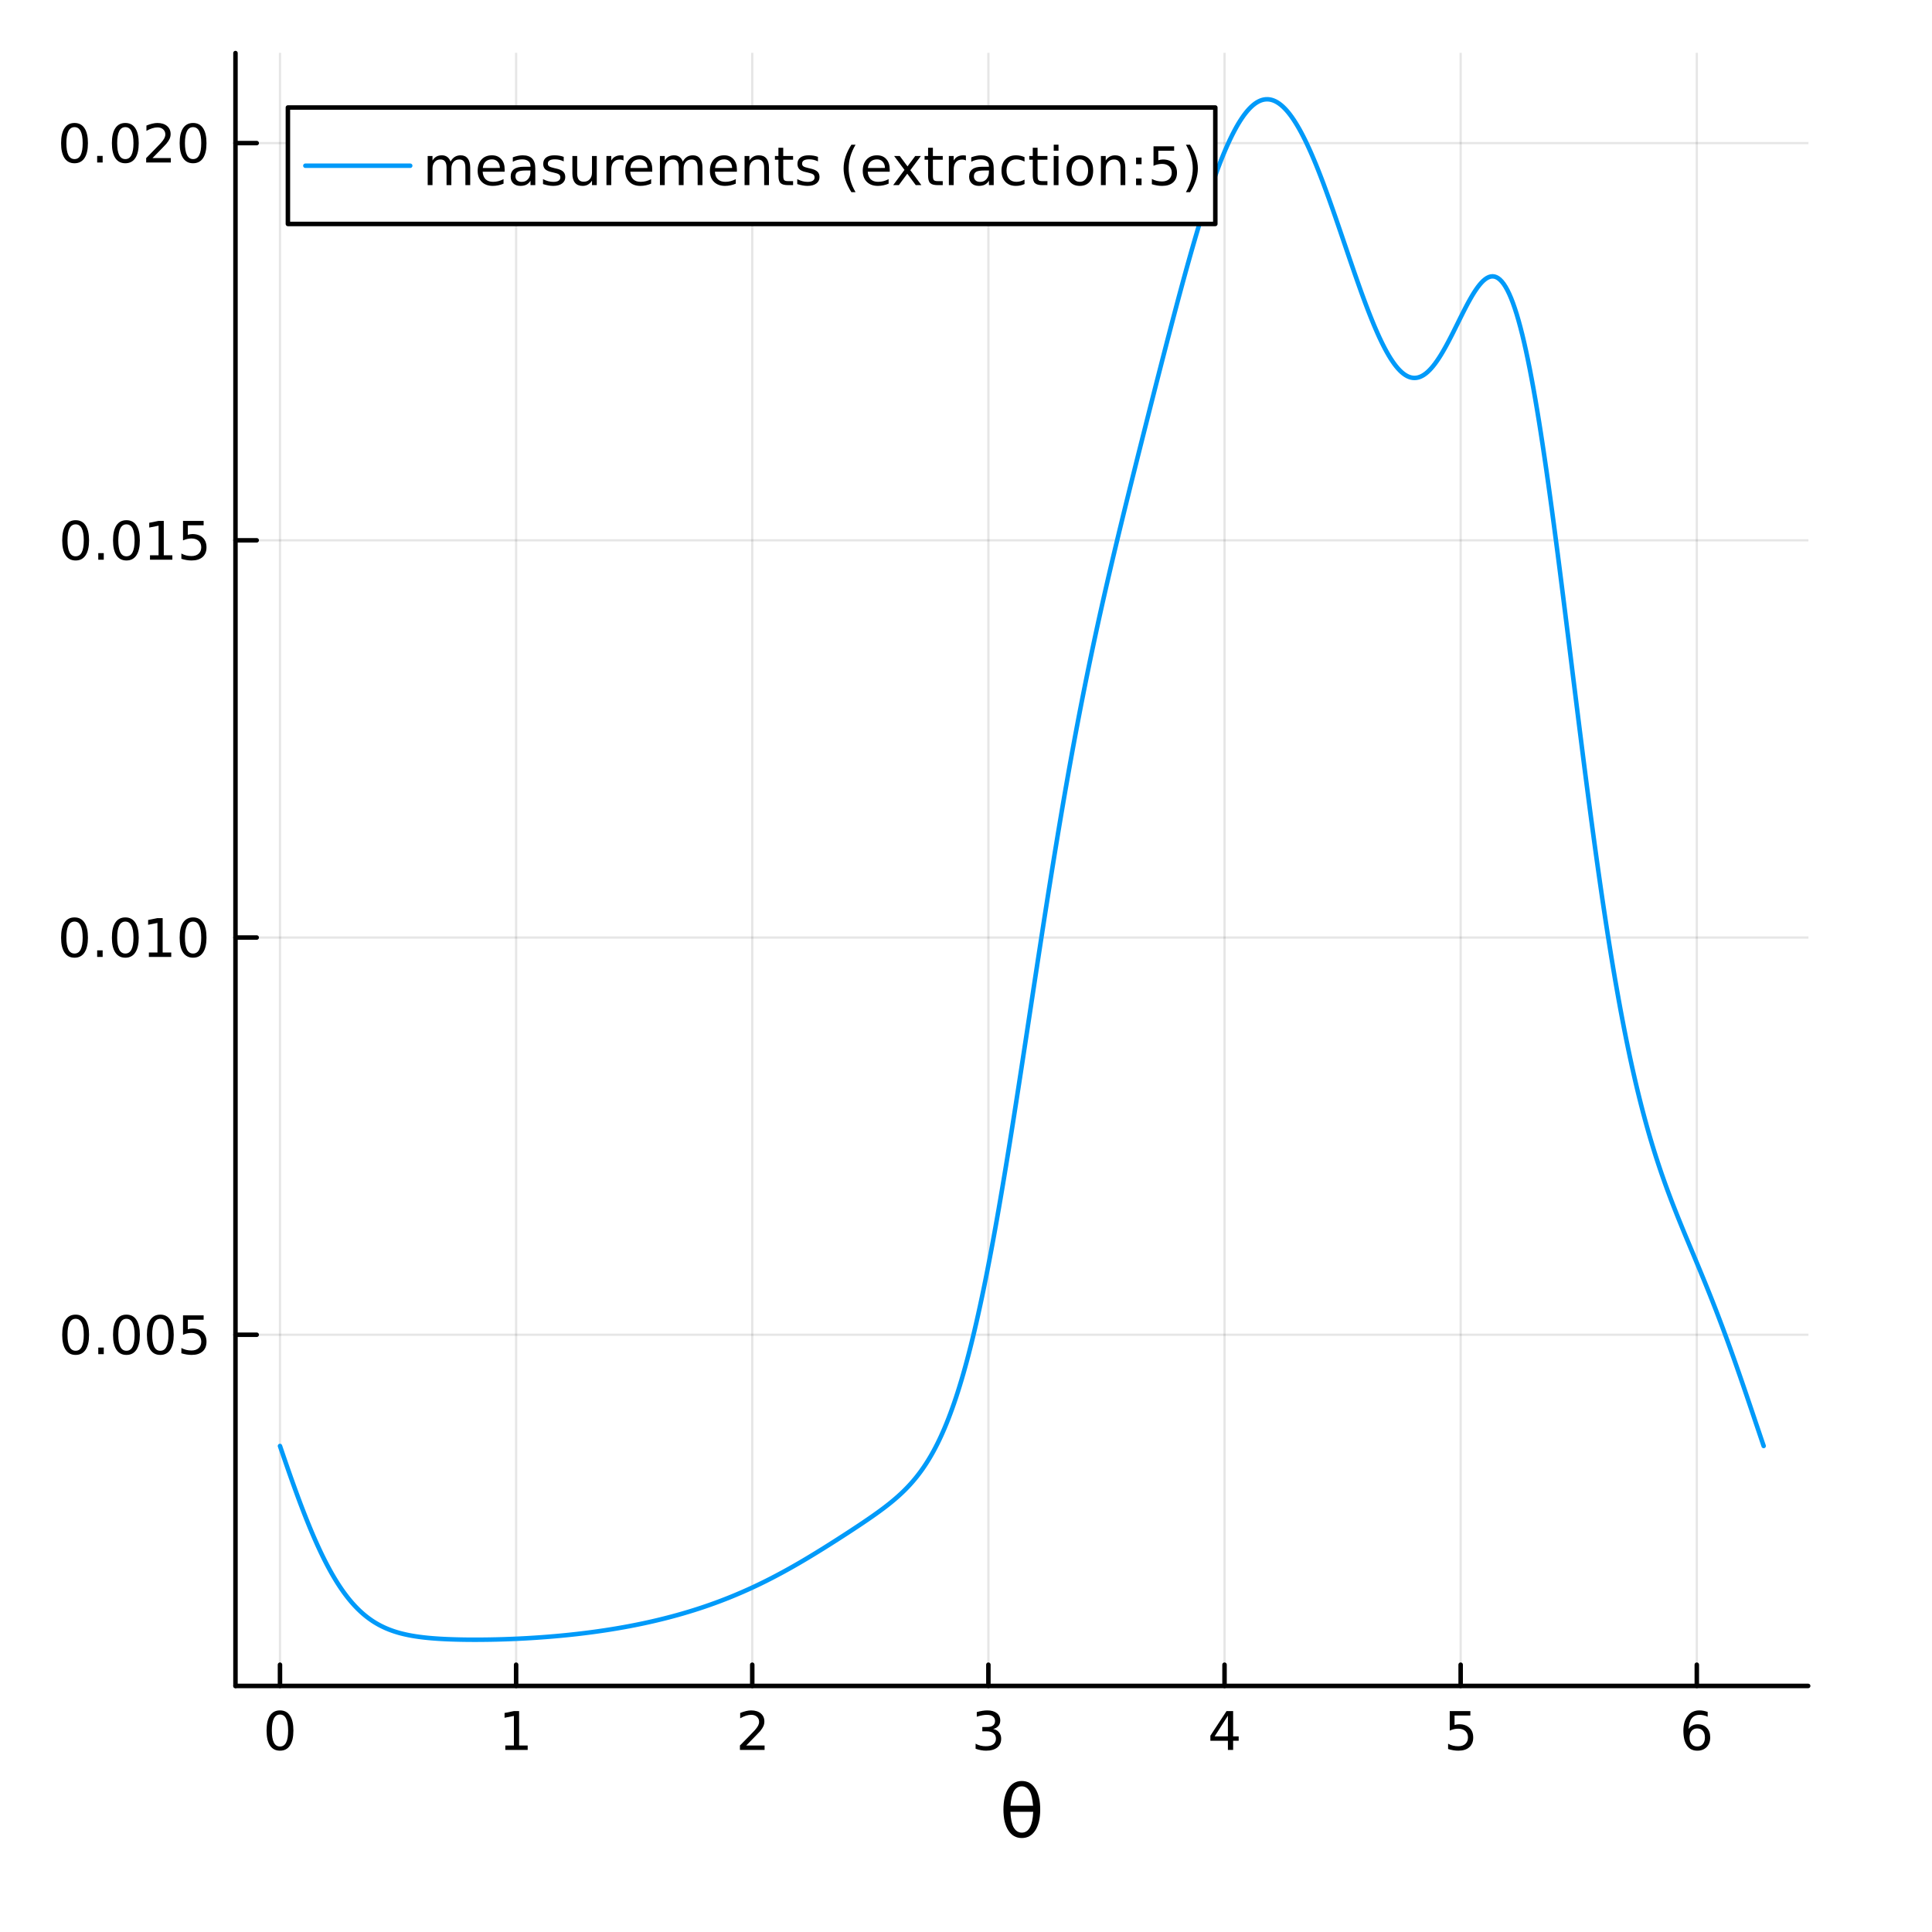 <?xml version="1.0" encoding="utf-8"?>
<svg xmlns="http://www.w3.org/2000/svg" xmlns:xlink="http://www.w3.org/1999/xlink" width="430" height="430" viewBox="0 0 1720 1720">
<rect x="0" y="0" width="1720" height="1720" fill="#333333" stroke="none"/>
<defs>
  <clipPath id="clip320">
    <rect x="0" y="0" width="1720" height="1720"/>
  </clipPath>
</defs>
<path clip-path="url(#clip320)" d="M0 1720 L1720 1720 L1720 0 L0 0  Z" fill="#ffffff" fill-rule="evenodd" fill-opacity="1"/>
<defs>
  <clipPath id="clip321">
    <rect x="344" y="172" width="1205" height="1205"/>
  </clipPath>
</defs>
<path clip-path="url(#clip320)" d="M209.636 1500.94 L1609.76 1500.94 L1609.76 47.244 L209.636 47.244  Z" fill="#ffffff" fill-rule="evenodd" fill-opacity="1"/>
<defs>
  <clipPath id="clip322">
    <rect x="209" y="47" width="1401" height="1455"/>
  </clipPath>
</defs>
<polyline clip-path="url(#clip322)" style="stroke:#000000; stroke-linecap:round; stroke-linejoin:round; stroke-width:2; stroke-opacity:0.1; fill:none" points="249.262,1500.94 249.262,47.244 "/>
<polyline clip-path="url(#clip322)" style="stroke:#000000; stroke-linecap:round; stroke-linejoin:round; stroke-width:2; stroke-opacity:0.1; fill:none" points="459.486,1500.94 459.486,47.244 "/>
<polyline clip-path="url(#clip322)" style="stroke:#000000; stroke-linecap:round; stroke-linejoin:round; stroke-width:2; stroke-opacity:0.1; fill:none" points="669.71,1500.94 669.71,47.244 "/>
<polyline clip-path="url(#clip322)" style="stroke:#000000; stroke-linecap:round; stroke-linejoin:round; stroke-width:2; stroke-opacity:0.1; fill:none" points="879.934,1500.94 879.934,47.244 "/>
<polyline clip-path="url(#clip322)" style="stroke:#000000; stroke-linecap:round; stroke-linejoin:round; stroke-width:2; stroke-opacity:0.1; fill:none" points="1090.16,1500.94 1090.16,47.244 "/>
<polyline clip-path="url(#clip322)" style="stroke:#000000; stroke-linecap:round; stroke-linejoin:round; stroke-width:2; stroke-opacity:0.1; fill:none" points="1300.38,1500.94 1300.38,47.244 "/>
<polyline clip-path="url(#clip322)" style="stroke:#000000; stroke-linecap:round; stroke-linejoin:round; stroke-width:2; stroke-opacity:0.1; fill:none" points="1510.61,1500.94 1510.61,47.244 "/>
<polyline clip-path="url(#clip320)" style="stroke:#000000; stroke-linecap:round; stroke-linejoin:round; stroke-width:4; stroke-opacity:1; fill:none" points="209.636,1500.94 1609.76,1500.94 "/>
<polyline clip-path="url(#clip320)" style="stroke:#000000; stroke-linecap:round; stroke-linejoin:round; stroke-width:4; stroke-opacity:1; fill:none" points="249.262,1500.94 249.262,1482.04 "/>
<polyline clip-path="url(#clip320)" style="stroke:#000000; stroke-linecap:round; stroke-linejoin:round; stroke-width:4; stroke-opacity:1; fill:none" points="459.486,1500.94 459.486,1482.04 "/>
<polyline clip-path="url(#clip320)" style="stroke:#000000; stroke-linecap:round; stroke-linejoin:round; stroke-width:4; stroke-opacity:1; fill:none" points="669.71,1500.94 669.71,1482.04 "/>
<polyline clip-path="url(#clip320)" style="stroke:#000000; stroke-linecap:round; stroke-linejoin:round; stroke-width:4; stroke-opacity:1; fill:none" points="879.934,1500.94 879.934,1482.04 "/>
<polyline clip-path="url(#clip320)" style="stroke:#000000; stroke-linecap:round; stroke-linejoin:round; stroke-width:4; stroke-opacity:1; fill:none" points="1090.16,1500.94 1090.16,1482.04 "/>
<polyline clip-path="url(#clip320)" style="stroke:#000000; stroke-linecap:round; stroke-linejoin:round; stroke-width:4; stroke-opacity:1; fill:none" points="1300.38,1500.94 1300.38,1482.04 "/>
<polyline clip-path="url(#clip320)" style="stroke:#000000; stroke-linecap:round; stroke-linejoin:round; stroke-width:4; stroke-opacity:1; fill:none" points="1510.61,1500.94 1510.61,1482.04 "/>
<path clip-path="url(#clip320)" d="M249.262 1526.42 Q245.651 1526.42 243.822 1529.98 Q242.017 1533.52 242.017 1540.65 Q242.017 1547.76 243.822 1551.33 Q245.651 1554.87 249.262 1554.87 Q252.896 1554.87 254.702 1551.33 Q256.531 1547.76 256.531 1540.65 Q256.531 1533.52 254.702 1529.98 Q252.896 1526.42 249.262 1526.42 M249.262 1522.71 Q255.072 1522.71 258.128 1527.32 Q261.207 1531.9 261.207 1540.65 Q261.207 1549.38 258.128 1553.99 Q255.072 1558.57 249.262 1558.57 Q243.452 1558.57 240.373 1553.99 Q237.318 1549.38 237.318 1540.65 Q237.318 1531.9 240.373 1527.32 Q243.452 1522.71 249.262 1522.71 Z" fill="#000000" fill-rule="nonzero" fill-opacity="1" /><path clip-path="url(#clip320)" d="M449.868 1553.96 L457.507 1553.96 L457.507 1527.6 L449.197 1529.27 L449.197 1525.01 L457.461 1523.34 L462.136 1523.34 L462.136 1553.96 L469.775 1553.96 L469.775 1557.9 L449.868 1557.9 L449.868 1553.96 Z" fill="#000000" fill-rule="nonzero" fill-opacity="1" /><path clip-path="url(#clip320)" d="M664.363 1553.96 L680.682 1553.96 L680.682 1557.9 L658.738 1557.9 L658.738 1553.96 Q661.4 1551.21 665.983 1546.58 Q670.589 1541.93 671.77 1540.59 Q674.015 1538.06 674.895 1536.33 Q675.798 1534.57 675.798 1532.88 Q675.798 1530.12 673.853 1528.39 Q671.932 1526.65 668.83 1526.65 Q666.631 1526.65 664.177 1527.41 Q661.747 1528.18 658.969 1529.73 L658.969 1525.01 Q661.793 1523.87 664.247 1523.29 Q666.701 1522.71 668.738 1522.71 Q674.108 1522.71 677.302 1525.4 Q680.497 1528.09 680.497 1532.58 Q680.497 1534.71 679.687 1536.63 Q678.9 1538.52 676.793 1541.12 Q676.214 1541.79 673.113 1545.01 Q670.011 1548.2 664.363 1553.96 Z" fill="#000000" fill-rule="nonzero" fill-opacity="1" /><path clip-path="url(#clip320)" d="M884.181 1539.27 Q887.538 1539.98 889.413 1542.25 Q891.311 1544.52 891.311 1547.85 Q891.311 1552.97 887.792 1555.77 Q884.274 1558.57 877.792 1558.57 Q875.617 1558.57 873.302 1558.13 Q871.01 1557.71 868.556 1556.86 L868.556 1552.34 Q870.501 1553.48 872.816 1554.06 Q875.13 1554.64 877.654 1554.64 Q882.052 1554.64 884.343 1552.9 Q886.658 1551.16 886.658 1547.85 Q886.658 1544.8 884.505 1543.09 Q882.376 1541.35 878.556 1541.35 L874.529 1541.35 L874.529 1537.51 L878.742 1537.51 Q882.191 1537.51 884.019 1536.14 Q885.848 1534.75 885.848 1532.16 Q885.848 1529.5 883.95 1528.09 Q882.075 1526.65 878.556 1526.65 Q876.635 1526.65 874.436 1527.07 Q872.237 1527.48 869.598 1528.36 L869.598 1524.2 Q872.26 1523.46 874.575 1523.09 Q876.913 1522.71 878.973 1522.71 Q884.297 1522.71 887.399 1525.15 Q890.501 1527.55 890.501 1531.67 Q890.501 1534.54 888.857 1536.53 Q887.214 1538.5 884.181 1539.27 Z" fill="#000000" fill-rule="nonzero" fill-opacity="1" /><path clip-path="url(#clip320)" d="M1093.17 1527.41 L1081.36 1545.86 L1093.17 1545.86 L1093.17 1527.41 M1091.94 1523.34 L1097.82 1523.34 L1097.82 1545.86 L1102.75 1545.86 L1102.75 1549.75 L1097.82 1549.75 L1097.82 1557.9 L1093.17 1557.9 L1093.17 1549.75 L1077.56 1549.75 L1077.56 1545.24 L1091.94 1523.34 Z" fill="#000000" fill-rule="nonzero" fill-opacity="1" /><path clip-path="url(#clip320)" d="M1290.66 1523.34 L1309.02 1523.34 L1309.02 1527.28 L1294.94 1527.28 L1294.94 1535.75 Q1295.96 1535.4 1296.98 1535.24 Q1298 1535.05 1299.02 1535.05 Q1304.8 1535.05 1308.18 1538.22 Q1311.56 1541.4 1311.56 1546.81 Q1311.56 1552.39 1308.09 1555.49 Q1304.62 1558.57 1298.3 1558.57 Q1296.12 1558.57 1293.85 1558.2 Q1291.61 1557.83 1289.2 1557.09 L1289.2 1552.39 Q1291.28 1553.52 1293.51 1554.08 Q1295.73 1554.64 1298.21 1554.64 Q1302.21 1554.64 1304.55 1552.53 Q1306.89 1550.42 1306.89 1546.81 Q1306.89 1543.2 1304.55 1541.09 Q1302.21 1538.99 1298.21 1538.99 Q1296.33 1538.99 1294.46 1539.4 Q1292.6 1539.82 1290.66 1540.7 L1290.66 1523.34 Z" fill="#000000" fill-rule="nonzero" fill-opacity="1" /><path clip-path="url(#clip320)" d="M1511.01 1538.76 Q1507.86 1538.76 1506.01 1540.91 Q1504.18 1543.06 1504.18 1546.81 Q1504.18 1550.54 1506.01 1552.71 Q1507.86 1554.87 1511.01 1554.87 Q1514.16 1554.87 1515.99 1552.71 Q1517.84 1550.54 1517.84 1546.81 Q1517.84 1543.06 1515.99 1540.91 Q1514.16 1538.76 1511.01 1538.76 M1520.29 1524.1 L1520.29 1528.36 Q1518.53 1527.53 1516.73 1527.09 Q1514.95 1526.65 1513.19 1526.65 Q1508.56 1526.65 1506.1 1529.77 Q1503.67 1532.9 1503.33 1539.22 Q1504.69 1537.21 1506.75 1536.14 Q1508.81 1535.05 1511.29 1535.05 Q1516.5 1535.05 1519.51 1538.22 Q1522.54 1541.37 1522.54 1546.81 Q1522.54 1552.14 1519.39 1555.35 Q1516.24 1558.57 1511.01 1558.57 Q1505.01 1558.57 1501.84 1553.99 Q1498.67 1549.38 1498.67 1540.65 Q1498.67 1532.46 1502.56 1527.6 Q1506.45 1522.71 1513 1522.71 Q1514.76 1522.71 1516.54 1523.06 Q1518.35 1523.41 1520.29 1524.1 Z" fill="#000000" fill-rule="nonzero" fill-opacity="1" /><path clip-path="url(#clip320)" d="M919.821 1613.01 L899.547 1613.01 Q900.024 1622.52 902.22 1626.56 Q904.957 1631.53 909.7 1631.53 Q914.474 1631.53 917.116 1626.53 Q919.439 1622.14 919.821 1613.01 M919.726 1607.59 Q918.835 1598.56 917.116 1595.37 Q914.379 1590.34 909.7 1590.34 Q904.83 1590.34 902.252 1595.31 Q900.215 1599.32 899.61 1607.59 L919.726 1607.59 M909.7 1585.57 Q917.339 1585.57 921.699 1592.32 Q926.06 1599.03 926.06 1610.94 Q926.06 1622.81 921.699 1629.56 Q917.339 1636.34 909.7 1636.34 Q902.029 1636.34 897.7 1629.56 Q893.34 1622.81 893.34 1610.94 Q893.34 1599.03 897.7 1592.32 Q902.029 1585.57 909.7 1585.57 Z" fill="#000000" fill-rule="nonzero" fill-opacity="1" /><polyline clip-path="url(#clip322)" style="stroke:#000000; stroke-linecap:round; stroke-linejoin:round; stroke-width:2; stroke-opacity:0.1; fill:none" points="209.636,1188.29 1609.76,1188.29 "/>
<polyline clip-path="url(#clip322)" style="stroke:#000000; stroke-linecap:round; stroke-linejoin:round; stroke-width:2; stroke-opacity:0.1; fill:none" points="209.636,834.656 1609.76,834.656 "/>
<polyline clip-path="url(#clip322)" style="stroke:#000000; stroke-linecap:round; stroke-linejoin:round; stroke-width:2; stroke-opacity:0.1; fill:none" points="209.636,481.024 1609.76,481.024 "/>
<polyline clip-path="url(#clip322)" style="stroke:#000000; stroke-linecap:round; stroke-linejoin:round; stroke-width:2; stroke-opacity:0.1; fill:none" points="209.636,127.391 1609.76,127.391 "/>
<polyline clip-path="url(#clip320)" style="stroke:#000000; stroke-linecap:round; stroke-linejoin:round; stroke-width:4; stroke-opacity:1; fill:none" points="209.636,1500.94 209.636,47.244 "/>
<polyline clip-path="url(#clip320)" style="stroke:#000000; stroke-linecap:round; stroke-linejoin:round; stroke-width:4; stroke-opacity:1; fill:none" points="209.636,1188.29 228.534,1188.29 "/>
<polyline clip-path="url(#clip320)" style="stroke:#000000; stroke-linecap:round; stroke-linejoin:round; stroke-width:4; stroke-opacity:1; fill:none" points="209.636,834.656 228.534,834.656 "/>
<polyline clip-path="url(#clip320)" style="stroke:#000000; stroke-linecap:round; stroke-linejoin:round; stroke-width:4; stroke-opacity:1; fill:none" points="209.636,481.024 228.534,481.024 "/>
<polyline clip-path="url(#clip320)" style="stroke:#000000; stroke-linecap:round; stroke-linejoin:round; stroke-width:4; stroke-opacity:1; fill:none" points="209.636,127.391 228.534,127.391 "/>
<path clip-path="url(#clip320)" d="M67.332 1174.09 Q63.721 1174.09 61.892 1177.65 Q60.087 1181.19 60.087 1188.32 Q60.087 1195.43 61.892 1198.99 Q63.721 1202.54 67.332 1202.54 Q70.966 1202.54 72.772 1198.99 Q74.6 1195.43 74.6 1188.32 Q74.6 1181.19 72.772 1177.65 Q70.966 1174.09 67.332 1174.09 M67.332 1170.38 Q73.142 1170.38 76.198 1174.99 Q79.276 1179.57 79.276 1188.32 Q79.276 1197.05 76.198 1201.66 Q73.142 1206.24 67.332 1206.24 Q61.522 1206.24 58.443 1201.66 Q55.388 1197.05 55.388 1188.32 Q55.388 1179.57 58.443 1174.99 Q61.522 1170.38 67.332 1170.38 Z" fill="#000000" fill-rule="nonzero" fill-opacity="1" /><path clip-path="url(#clip320)" d="M87.494 1199.69 L92.378 1199.69 L92.378 1205.57 L87.494 1205.57 L87.494 1199.69 Z" fill="#000000" fill-rule="nonzero" fill-opacity="1" /><path clip-path="url(#clip320)" d="M112.563 1174.09 Q108.952 1174.09 107.123 1177.65 Q105.318 1181.19 105.318 1188.32 Q105.318 1195.43 107.123 1198.99 Q108.952 1202.54 112.563 1202.54 Q116.197 1202.54 118.003 1198.99 Q119.832 1195.43 119.832 1188.32 Q119.832 1181.19 118.003 1177.65 Q116.197 1174.09 112.563 1174.09 M112.563 1170.38 Q118.373 1170.38 121.429 1174.99 Q124.507 1179.57 124.507 1188.32 Q124.507 1197.05 121.429 1201.66 Q118.373 1206.24 112.563 1206.24 Q106.753 1206.24 103.674 1201.66 Q100.619 1197.05 100.619 1188.32 Q100.619 1179.57 103.674 1174.99 Q106.753 1170.38 112.563 1170.38 Z" fill="#000000" fill-rule="nonzero" fill-opacity="1" /><path clip-path="url(#clip320)" d="M142.725 1174.09 Q139.114 1174.09 137.285 1177.65 Q135.48 1181.19 135.48 1188.32 Q135.48 1195.43 137.285 1198.99 Q139.114 1202.54 142.725 1202.54 Q146.359 1202.54 148.165 1198.99 Q149.993 1195.43 149.993 1188.32 Q149.993 1181.19 148.165 1177.65 Q146.359 1174.09 142.725 1174.09 M142.725 1170.38 Q148.535 1170.38 151.591 1174.99 Q154.669 1179.57 154.669 1188.32 Q154.669 1197.05 151.591 1201.66 Q148.535 1206.24 142.725 1206.24 Q136.915 1206.24 133.836 1201.66 Q130.781 1197.05 130.781 1188.32 Q130.781 1179.57 133.836 1174.99 Q136.915 1170.38 142.725 1170.38 Z" fill="#000000" fill-rule="nonzero" fill-opacity="1" /><path clip-path="url(#clip320)" d="M162.933 1171.01 L181.29 1171.01 L181.29 1174.94 L167.216 1174.94 L167.216 1183.41 Q168.234 1183.07 169.253 1182.91 Q170.271 1182.72 171.29 1182.72 Q177.077 1182.72 180.456 1185.89 Q183.836 1189.06 183.836 1194.48 Q183.836 1200.06 180.364 1203.16 Q176.891 1206.24 170.572 1206.24 Q168.396 1206.24 166.128 1205.87 Q163.882 1205.5 161.475 1204.76 L161.475 1200.06 Q163.558 1201.19 165.78 1201.75 Q168.003 1202.3 170.479 1202.3 Q174.484 1202.3 176.822 1200.2 Q179.16 1198.09 179.16 1194.48 Q179.16 1190.87 176.822 1188.76 Q174.484 1186.66 170.479 1186.66 Q168.604 1186.66 166.729 1187.07 Q164.878 1187.49 162.933 1188.37 L162.933 1171.01 Z" fill="#000000" fill-rule="nonzero" fill-opacity="1" /><path clip-path="url(#clip320)" d="M66.337 820.454 Q62.725 820.454 60.897 824.019 Q59.091 827.561 59.091 834.69 Q59.091 841.797 60.897 845.362 Q62.725 848.903 66.337 848.903 Q69.971 848.903 71.776 845.362 Q73.605 841.797 73.605 834.69 Q73.605 827.561 71.776 824.019 Q69.971 820.454 66.337 820.454 M66.337 816.751 Q72.147 816.751 75.202 821.357 Q78.281 825.94 78.281 834.69 Q78.281 843.417 75.202 848.024 Q72.147 852.607 66.337 852.607 Q60.526 852.607 57.448 848.024 Q54.392 843.417 54.392 834.69 Q54.392 825.94 57.448 821.357 Q60.526 816.751 66.337 816.751 Z" fill="#000000" fill-rule="nonzero" fill-opacity="1" /><path clip-path="url(#clip320)" d="M86.498 846.056 L91.383 846.056 L91.383 851.936 L86.498 851.936 L86.498 846.056 Z" fill="#000000" fill-rule="nonzero" fill-opacity="1" /><path clip-path="url(#clip320)" d="M111.568 820.454 Q107.957 820.454 106.128 824.019 Q104.322 827.561 104.322 834.69 Q104.322 841.797 106.128 845.362 Q107.957 848.903 111.568 848.903 Q115.202 848.903 117.008 845.362 Q118.836 841.797 118.836 834.69 Q118.836 827.561 117.008 824.019 Q115.202 820.454 111.568 820.454 M111.568 816.751 Q117.378 816.751 120.433 821.357 Q123.512 825.94 123.512 834.69 Q123.512 843.417 120.433 848.024 Q117.378 852.607 111.568 852.607 Q105.758 852.607 102.679 848.024 Q99.623 843.417 99.623 834.69 Q99.623 825.94 102.679 821.357 Q105.758 816.751 111.568 816.751 Z" fill="#000000" fill-rule="nonzero" fill-opacity="1" /><path clip-path="url(#clip320)" d="M132.54 848 L140.179 848 L140.179 821.635 L131.869 823.301 L131.869 819.042 L140.132 817.376 L144.808 817.376 L144.808 848 L152.447 848 L152.447 851.936 L132.54 851.936 L132.54 848 Z" fill="#000000" fill-rule="nonzero" fill-opacity="1" /><path clip-path="url(#clip320)" d="M171.891 820.454 Q168.28 820.454 166.452 824.019 Q164.646 827.561 164.646 834.69 Q164.646 841.797 166.452 845.362 Q168.28 848.903 171.891 848.903 Q175.526 848.903 177.331 845.362 Q179.16 841.797 179.16 834.69 Q179.16 827.561 177.331 824.019 Q175.526 820.454 171.891 820.454 M171.891 816.751 Q177.702 816.751 180.757 821.357 Q183.836 825.94 183.836 834.69 Q183.836 843.417 180.757 848.024 Q177.702 852.607 171.891 852.607 Q166.081 852.607 163.003 848.024 Q159.947 843.417 159.947 834.69 Q159.947 825.94 163.003 821.357 Q166.081 816.751 171.891 816.751 Z" fill="#000000" fill-rule="nonzero" fill-opacity="1" /><path clip-path="url(#clip320)" d="M67.332 466.822 Q63.721 466.822 61.892 470.387 Q60.087 473.929 60.087 481.058 Q60.087 488.165 61.892 491.729 Q63.721 495.271 67.332 495.271 Q70.966 495.271 72.772 491.729 Q74.6 488.165 74.6 481.058 Q74.6 473.929 72.772 470.387 Q70.966 466.822 67.332 466.822 M67.332 463.119 Q73.142 463.119 76.198 467.725 Q79.276 472.308 79.276 481.058 Q79.276 489.785 76.198 494.392 Q73.142 498.975 67.332 498.975 Q61.522 498.975 58.443 494.392 Q55.388 489.785 55.388 481.058 Q55.388 472.308 58.443 467.725 Q61.522 463.119 67.332 463.119 Z" fill="#000000" fill-rule="nonzero" fill-opacity="1" /><path clip-path="url(#clip320)" d="M87.494 492.424 L92.378 492.424 L92.378 498.304 L87.494 498.304 L87.494 492.424 Z" fill="#000000" fill-rule="nonzero" fill-opacity="1" /><path clip-path="url(#clip320)" d="M112.563 466.822 Q108.952 466.822 107.123 470.387 Q105.318 473.929 105.318 481.058 Q105.318 488.165 107.123 491.729 Q108.952 495.271 112.563 495.271 Q116.197 495.271 118.003 491.729 Q119.832 488.165 119.832 481.058 Q119.832 473.929 118.003 470.387 Q116.197 466.822 112.563 466.822 M112.563 463.119 Q118.373 463.119 121.429 467.725 Q124.507 472.308 124.507 481.058 Q124.507 489.785 121.429 494.392 Q118.373 498.975 112.563 498.975 Q106.753 498.975 103.674 494.392 Q100.619 489.785 100.619 481.058 Q100.619 472.308 103.674 467.725 Q106.753 463.119 112.563 463.119 Z" fill="#000000" fill-rule="nonzero" fill-opacity="1" /><path clip-path="url(#clip320)" d="M133.535 494.368 L141.174 494.368 L141.174 468.003 L132.864 469.669 L132.864 465.41 L141.128 463.744 L145.804 463.744 L145.804 494.368 L153.443 494.368 L153.443 498.304 L133.535 498.304 L133.535 494.368 Z" fill="#000000" fill-rule="nonzero" fill-opacity="1" /><path clip-path="url(#clip320)" d="M162.933 463.744 L181.29 463.744 L181.29 467.679 L167.216 467.679 L167.216 476.151 Q168.234 475.804 169.253 475.642 Q170.271 475.456 171.29 475.456 Q177.077 475.456 180.456 478.628 Q183.836 481.799 183.836 487.216 Q183.836 492.794 180.364 495.896 Q176.891 498.975 170.572 498.975 Q168.396 498.975 166.128 498.604 Q163.882 498.234 161.475 497.493 L161.475 492.794 Q163.558 493.929 165.78 494.484 Q168.003 495.04 170.479 495.04 Q174.484 495.04 176.822 492.933 Q179.16 490.827 179.16 487.216 Q179.16 483.605 176.822 481.498 Q174.484 479.392 170.479 479.392 Q168.604 479.392 166.729 479.808 Q164.878 480.225 162.933 481.105 L162.933 463.744 Z" fill="#000000" fill-rule="nonzero" fill-opacity="1" /><path clip-path="url(#clip320)" d="M66.337 113.19 Q62.725 113.19 60.897 116.755 Q59.091 120.297 59.091 127.426 Q59.091 134.533 60.897 138.097 Q62.725 141.639 66.337 141.639 Q69.971 141.639 71.776 138.097 Q73.605 134.533 73.605 127.426 Q73.605 120.297 71.776 116.755 Q69.971 113.19 66.337 113.19 M66.337 109.486 Q72.147 109.486 75.202 114.093 Q78.281 118.676 78.281 127.426 Q78.281 136.153 75.202 140.759 Q72.147 145.343 66.337 145.343 Q60.526 145.343 57.448 140.759 Q54.392 136.153 54.392 127.426 Q54.392 118.676 57.448 114.093 Q60.526 109.486 66.337 109.486 Z" fill="#000000" fill-rule="nonzero" fill-opacity="1" /><path clip-path="url(#clip320)" d="M86.498 138.792 L91.383 138.792 L91.383 144.671 L86.498 144.671 L86.498 138.792 Z" fill="#000000" fill-rule="nonzero" fill-opacity="1" /><path clip-path="url(#clip320)" d="M111.568 113.19 Q107.957 113.19 106.128 116.755 Q104.322 120.297 104.322 127.426 Q104.322 134.533 106.128 138.097 Q107.957 141.639 111.568 141.639 Q115.202 141.639 117.008 138.097 Q118.836 134.533 118.836 127.426 Q118.836 120.297 117.008 116.755 Q115.202 113.19 111.568 113.19 M111.568 109.486 Q117.378 109.486 120.433 114.093 Q123.512 118.676 123.512 127.426 Q123.512 136.153 120.433 140.759 Q117.378 145.343 111.568 145.343 Q105.758 145.343 102.679 140.759 Q99.623 136.153 99.623 127.426 Q99.623 118.676 102.679 114.093 Q105.758 109.486 111.568 109.486 Z" fill="#000000" fill-rule="nonzero" fill-opacity="1" /><path clip-path="url(#clip320)" d="M135.757 140.736 L152.077 140.736 L152.077 144.671 L130.132 144.671 L130.132 140.736 Q132.794 137.982 137.378 133.352 Q141.984 128.699 143.165 127.357 Q145.41 124.834 146.29 123.098 Q147.193 121.338 147.193 119.648 Q147.193 116.894 145.248 115.158 Q143.327 113.422 140.225 113.422 Q138.026 113.422 135.572 114.186 Q133.142 114.949 130.364 116.5 L130.364 111.778 Q133.188 110.644 135.642 110.065 Q138.095 109.486 140.132 109.486 Q145.503 109.486 148.697 112.172 Q151.892 114.857 151.892 119.348 Q151.892 121.477 151.081 123.398 Q150.294 125.297 148.188 127.889 Q147.609 128.56 144.507 131.778 Q141.406 134.972 135.757 140.736 Z" fill="#000000" fill-rule="nonzero" fill-opacity="1" /><path clip-path="url(#clip320)" d="M171.891 113.19 Q168.28 113.19 166.452 116.755 Q164.646 120.297 164.646 127.426 Q164.646 134.533 166.452 138.097 Q168.28 141.639 171.891 141.639 Q175.526 141.639 177.331 138.097 Q179.16 134.533 179.16 127.426 Q179.16 120.297 177.331 116.755 Q175.526 113.19 171.891 113.19 M171.891 109.486 Q177.702 109.486 180.757 114.093 Q183.836 118.676 183.836 127.426 Q183.836 136.153 180.757 140.759 Q177.702 145.343 171.891 145.343 Q166.081 145.343 163.003 140.759 Q159.947 136.153 159.947 127.426 Q159.947 118.676 163.003 114.093 Q166.081 109.486 171.891 109.486 Z" fill="#000000" fill-rule="nonzero" fill-opacity="1" /><polyline clip-path="url(#clip322)" style="stroke:#009af9; stroke-linecap:round; stroke-linejoin:round; stroke-width:4; stroke-opacity:1; fill:none" points="249.262,1287.32 250.915,1292.17 252.568,1297 254.222,1301.81 255.875,1306.57 257.528,1311.3 259.181,1315.99 260.834,1320.63 262.487,1325.22 264.141,1329.75 265.794,1334.23 267.447,1338.64 269.1,1342.98 270.753,1347.26 272.406,1351.46 274.06,1355.58 275.713,1359.62 277.366,1363.59 279.019,1367.46 280.672,1371.25 282.325,1374.95 283.979,1378.56 285.632,1382.08 287.285,1385.5 288.938,1388.83 290.591,1392.06 292.244,1395.19 293.897,1398.23 295.551,1401.17 297.204,1404.01 298.857,1406.76 300.51,1409.41 302.163,1411.97 303.816,1414.43 305.47,1416.8 307.123,1419.07 308.776,1421.25 310.429,1423.35 312.082,1425.35 313.735,1427.27 315.389,1429.11 317.042,1430.86 318.695,1432.53 320.348,1434.12 322.001,1435.64 323.654,1437.09 325.308,1438.46 326.961,1439.76 328.614,1441 330.267,1442.17 331.92,1443.29 333.573,1444.34 335.226,1445.33 336.88,1446.27 338.533,1447.16 340.186,1447.99 341.839,1448.78 343.492,1449.53 345.145,1450.23 346.799,1450.89 348.452,1451.5 350.105,1452.09 351.758,1452.63 353.411,1453.14 355.064,1453.63 356.718,1454.08 358.371,1454.5 360.024,1454.89 361.677,1455.26 363.33,1455.61 364.983,1455.94 366.637,1456.24 368.29,1456.52 369.943,1456.79 371.596,1457.03 373.249,1457.27 374.902,1457.48 376.556,1457.68 378.209,1457.87 379.862,1458.04 381.515,1458.21 383.168,1458.36 384.821,1458.5 386.474,1458.63 388.128,1458.75 389.781,1458.86 391.434,1458.97 393.087,1459.06 394.74,1459.15 396.393,1459.23 398.047,1459.31 399.7,1459.37 401.353,1459.44 403.006,1459.49 404.659,1459.54 406.312,1459.59 407.966,1459.63 409.619,1459.67 411.272,1459.7 412.925,1459.73 414.578,1459.75 416.231,1459.77 417.885,1459.78 419.538,1459.79 421.191,1459.8 422.844,1459.8 424.497,1459.8 426.15,1459.79 427.803,1459.78 429.457,1459.77 431.11,1459.75 432.763,1459.73 434.416,1459.71 436.069,1459.68 437.722,1459.66 439.376,1459.62 441.029,1459.59 442.682,1459.55 444.335,1459.5 445.988,1459.46 447.641,1459.41 449.295,1459.36 450.948,1459.3 452.601,1459.24 454.254,1459.18 455.907,1459.11 457.56,1459.04 459.214,1458.97 460.867,1458.9 462.52,1458.82 464.173,1458.73 465.826,1458.65 467.479,1458.56 469.133,1458.47 470.786,1458.37 472.439,1458.28 474.092,1458.17 475.745,1458.07 477.398,1457.96 479.051,1457.85 480.705,1457.73 482.358,1457.62 484.011,1457.49 485.664,1457.37 487.317,1457.24 488.97,1457.11 490.624,1456.97 492.277,1456.83 493.93,1456.69 495.583,1456.54 497.236,1456.39 498.889,1456.24 500.543,1456.08 502.196,1455.92 503.849,1455.76 505.502,1455.59 507.155,1455.42 508.808,1455.24 510.462,1455.06 512.115,1454.88 513.768,1454.7 515.421,1454.5 517.074,1454.31 518.727,1454.11 520.38,1453.91 522.034,1453.7 523.687,1453.49 525.34,1453.28 526.993,1453.06 528.646,1452.84 530.299,1452.61 531.953,1452.38 533.606,1452.14 535.259,1451.9 536.912,1451.66 538.565,1451.41 540.218,1451.16 541.872,1450.9 543.525,1450.64 545.178,1450.37 546.831,1450.1 548.484,1449.83 550.137,1449.55 551.791,1449.26 553.444,1448.97 555.097,1448.68 556.75,1448.38 558.403,1448.07 560.056,1447.77 561.71,1447.45 563.363,1447.13 565.016,1446.81 566.669,1446.48 568.322,1446.14 569.975,1445.8 571.628,1445.46 573.282,1445.11 574.935,1444.75 576.588,1444.39 578.241,1444.02 579.894,1443.65 581.547,1443.27 583.201,1442.89 584.854,1442.5 586.507,1442.1 588.16,1441.7 589.813,1441.29 591.466,1440.88 593.12,1440.46 594.773,1440.04 596.426,1439.6 598.079,1439.17 599.732,1438.72 601.385,1438.27 603.039,1437.82 604.692,1437.35 606.345,1436.88 607.998,1436.41 609.651,1435.92 611.304,1435.43 612.957,1434.94 614.611,1434.43 616.264,1433.92 617.917,1433.41 619.57,1432.88 621.223,1432.35 622.876,1431.81 624.53,1431.27 626.183,1430.72 627.836,1430.16 629.489,1429.59 631.142,1429.01 632.795,1428.43 634.449,1427.84 636.102,1427.25 637.755,1426.64 639.408,1426.03 641.061,1425.41 642.714,1424.78 644.368,1424.14 646.021,1423.5 647.674,1422.85 649.327,1422.19 650.98,1421.52 652.633,1420.84 654.287,1420.16 655.94,1419.46 657.593,1418.76 659.246,1418.05 660.899,1417.34 662.552,1416.61 664.205,1415.88 665.859,1415.14 667.512,1414.38 669.165,1413.63 670.818,1412.86 672.471,1412.08 674.124,1411.3 675.778,1410.51 677.431,1409.71 679.084,1408.9 680.737,1408.08 682.39,1407.26 684.043,1406.42 685.697,1405.58 687.35,1404.73 689.003,1403.87 690.656,1403.01 692.309,1402.13 693.962,1401.25 695.616,1400.36 697.269,1399.47 698.922,1398.56 700.575,1397.65 702.228,1396.73 703.881,1395.8 705.534,1394.87 707.188,1393.93 708.841,1392.98 710.494,1392.03 712.147,1391.07 713.8,1390.1 715.453,1389.13 717.107,1388.15 718.76,1387.16 720.413,1386.17 722.066,1385.17 723.719,1384.17 725.372,1383.16 727.026,1382.15 728.679,1381.13 730.332,1380.11 731.985,1379.09 733.638,1378.06 735.291,1377.02 736.945,1375.98 738.598,1374.94 740.251,1373.89 741.904,1372.84 743.557,1371.79 745.21,1370.74 746.864,1369.68 748.517,1368.61 750.17,1367.55 751.823,1366.48 753.476,1365.41 755.129,1364.33 756.782,1363.25 758.436,1362.17 760.089,1361.08 761.742,1359.99 763.395,1358.9 765.048,1357.8 766.701,1356.69 768.355,1355.58 770.008,1354.46 771.661,1353.34 773.314,1352.21 774.967,1351.07 776.62,1349.92 778.274,1348.75 779.927,1347.58 781.58,1346.39 783.233,1345.19 784.886,1343.97 786.539,1342.74 788.193,1341.48 789.846,1340.2 791.499,1338.9 793.152,1337.57 794.805,1336.21 796.458,1334.82 798.111,1333.39 799.765,1331.93 801.418,1330.42 803.071,1328.88 804.724,1327.28 806.377,1325.63 808.03,1323.93 809.684,1322.17 811.337,1320.34 812.99,1318.45 814.643,1316.48 816.296,1314.44 817.949,1312.31 819.603,1310.1 821.256,1307.8 822.909,1305.39 824.562,1302.89 826.215,1300.28 827.868,1297.55 829.522,1294.7 831.175,1291.73 832.828,1288.63 834.481,1285.4 836.134,1282.02 837.787,1278.49 839.44,1274.81 841.094,1270.98 842.747,1266.98 844.4,1262.82 846.053,1258.48 847.706,1253.96 849.359,1249.26 851.013,1244.38 852.666,1239.3 854.319,1234.03 855.972,1228.57 857.625,1222.9 859.278,1217.04 860.932,1210.96 862.585,1204.68 864.238,1198.2 865.891,1191.51 867.544,1184.6 869.197,1177.49 870.851,1170.17 872.504,1162.65 874.157,1154.92 875.81,1146.99 877.463,1138.86 879.116,1130.53 880.77,1122.02 882.423,1113.31 884.076,1104.42 885.729,1095.36 887.382,1086.13 889.035,1076.73 890.688,1067.17 892.342,1057.46 893.995,1047.61 895.648,1037.63 897.301,1027.52 898.954,1017.3 900.607,1006.96 902.261,996.533 903.914,986.014 905.567,975.416 907.22,964.75 908.873,954.026 910.526,943.253 912.18,932.441 913.833,921.601 915.486,910.743 917.139,899.877 918.792,889.012 920.445,878.158 922.099,867.325 923.752,856.521 925.405,845.755 927.058,835.036 928.711,824.372 930.364,813.771 932.017,803.239 933.671,792.784 935.324,782.412 936.977,772.13 938.63,761.942 940.283,751.853 941.936,741.869 943.59,731.992 945.243,722.227 946.896,712.576 948.549,703.041 950.202,693.625 951.855,684.329 953.509,675.154 955.162,666.099 956.815,657.166 958.468,648.353 960.121,639.66 961.774,631.085 963.428,622.627 965.081,614.283 966.734,606.051 968.387,597.929 970.04,589.912 971.693,581.999 973.347,574.185 975,566.467 976.653,558.841 978.306,551.302 979.959,543.848 981.612,536.473 983.265,529.174 984.919,521.946 986.572,514.785 988.225,507.686 989.878,500.646 991.531,493.66 993.184,486.725 994.838,479.836 996.491,472.989 998.144,466.181 999.797,459.409 1001.45,452.668 1003.1,445.957 1004.76,439.272 1006.41,432.61 1008.06,425.969 1009.72,419.347 1011.37,412.741 1013.02,406.151 1014.68,399.574 1016.33,393.009 1017.98,386.456 1019.64,379.914 1021.29,373.381 1022.94,366.859 1024.59,360.347 1026.25,353.845 1027.9,347.354 1029.55,340.875 1031.21,334.409 1032.86,327.958 1034.51,321.522 1036.17,315.103 1037.82,308.704 1039.47,302.326 1041.13,295.973 1042.78,289.646 1044.43,283.348 1046.09,277.083 1047.74,270.853 1049.39,264.661 1051.05,258.512 1052.7,252.407 1054.35,246.352 1056,240.35 1057.66,234.404 1059.31,228.519 1060.96,222.698 1062.62,216.946 1064.27,211.267 1065.92,205.665 1067.58,200.144 1069.23,194.709 1070.88,189.364 1072.54,184.113 1074.19,178.96 1075.84,173.91 1077.5,168.967 1079.15,164.136 1080.8,159.42 1082.46,154.824 1084.11,150.352 1085.76,146.007 1087.41,141.795 1089.07,137.718 1090.72,133.78 1092.37,129.986 1094.03,126.338 1095.68,122.841 1097.33,119.497 1098.99,116.31 1100.64,113.282 1102.29,110.417 1103.95,107.718 1105.6,105.186 1107.25,102.825 1108.91,100.636 1110.56,98.622 1112.21,96.784 1113.87,95.125 1115.52,93.645 1117.17,92.347 1118.82,91.23 1120.48,90.296 1122.13,89.546 1123.78,88.98 1125.44,88.598 1127.09,88.4 1128.74,88.386 1130.4,88.556 1132.05,88.91 1133.7,89.445 1135.36,90.162 1137.01,91.058 1138.66,92.133 1140.32,93.384 1141.97,94.81 1143.62,96.409 1145.28,98.178 1146.93,100.114 1148.58,102.215 1150.23,104.478 1151.89,106.9 1153.54,109.477 1155.19,112.205 1156.85,115.082 1158.5,118.102 1160.15,121.262 1161.81,124.557 1163.46,127.984 1165.11,131.536 1166.77,135.21 1168.42,139 1170.07,142.901 1171.73,146.908 1173.38,151.016 1175.03,155.218 1176.69,159.509 1178.34,163.883 1179.99,168.335 1181.64,172.857 1183.3,177.443 1184.95,182.088 1186.6,186.784 1188.26,191.525 1189.91,196.304 1191.56,201.115 1193.22,205.95 1194.87,210.803 1196.52,215.666 1198.18,220.532 1199.83,225.394 1201.48,230.244 1203.14,235.075 1204.79,239.88 1206.44,244.652 1208.1,249.381 1209.75,254.062 1211.4,258.687 1213.05,263.247 1214.71,267.736 1216.36,272.145 1218.01,276.467 1219.67,280.695 1221.32,284.821 1222.97,288.838 1224.63,292.738 1226.28,296.514 1227.93,300.159 1229.59,303.665 1231.24,307.027 1232.89,310.236 1234.55,313.287 1236.2,316.174 1237.85,318.89 1239.51,321.429 1241.16,323.786 1242.81,325.955 1244.46,327.932 1246.12,329.713 1247.77,331.292 1249.42,332.667 1251.08,333.834 1252.73,334.79 1254.38,335.533 1256.04,336.061 1257.69,336.374 1259.34,336.47 1261,336.349 1262.65,336.014 1264.3,335.464 1265.96,334.702 1267.61,333.731 1269.26,332.555 1270.92,331.177 1272.57,329.604 1274.22,327.841 1275.87,325.895 1277.53,323.773 1279.18,321.485 1280.83,319.038 1282.49,316.445 1284.14,313.714 1285.79,310.859 1287.45,307.892 1289.1,304.826 1290.75,301.675 1292.41,298.454 1294.06,295.179 1295.71,291.865 1297.37,288.53 1299.02,285.191 1300.67,281.865 1302.33,278.572 1303.98,275.33 1305.63,272.157 1307.28,269.074 1308.94,266.1 1310.59,263.255 1312.24,260.559 1313.9,258.031 1315.55,255.691 1317.2,253.558 1318.86,251.653 1320.51,249.994 1322.16,248.599 1323.82,247.486 1325.47,246.674 1327.12,246.178 1328.78,246.015 1330.43,246.2 1332.08,246.748 1333.74,247.671 1335.39,248.983 1337.04,250.695 1338.7,252.816 1340.35,255.356 1342,258.323 1343.65,261.723 1345.31,265.561 1346.96,269.841 1348.61,274.566 1350.27,279.736 1351.92,285.352 1353.57,291.412 1355.23,297.912 1356.88,304.848 1358.53,312.216 1360.19,320.006 1361.84,328.212 1363.49,336.824 1365.15,345.83 1366.8,355.218 1368.45,364.977 1370.11,375.091 1371.76,385.545 1373.41,396.324 1375.06,407.411 1376.72,418.787 1378.37,430.435 1380.02,442.336 1381.68,454.47 1383.33,466.817 1384.98,479.358 1386.64,492.072 1388.29,504.938 1389.94,517.936 1391.6,531.045 1393.25,544.243 1394.9,557.512 1396.56,570.829 1398.21,584.176 1399.86,597.533 1401.52,610.88 1403.17,624.199 1404.82,637.472 1406.47,650.681 1408.13,663.81 1409.78,676.842 1411.43,689.762 1413.09,702.555 1414.74,715.208 1416.39,727.707 1418.05,740.041 1419.7,752.199 1421.35,764.169 1423.01,775.944 1424.66,787.513 1426.31,798.871 1427.97,810.009 1429.62,820.922 1431.27,831.606 1432.93,842.056 1434.58,852.269 1436.23,862.242 1437.88,871.975 1439.54,881.465 1441.19,890.714 1442.84,899.721 1444.5,908.488 1446.15,917.017 1447.8,925.31 1449.46,933.371 1451.11,941.202 1452.76,948.809 1454.42,956.196 1456.07,963.368 1457.72,970.33 1459.38,977.088 1461.03,983.648 1462.68,990.017 1464.34,996.201 1465.99,1002.21 1467.64,1008.04 1469.29,1013.72 1470.95,1019.23 1472.6,1024.6 1474.25,1029.83 1475.91,1034.92 1477.56,1039.89 1479.21,1044.74 1480.87,1049.48 1482.52,1054.12 1484.17,1058.66 1485.83,1063.12 1487.48,1067.49 1489.13,1071.8 1490.79,1076.04 1492.44,1080.22 1494.09,1084.35 1495.75,1088.43 1497.4,1092.48 1499.05,1096.5 1500.7,1100.49 1502.36,1104.46 1504.01,1108.42 1505.66,1112.37 1507.32,1116.32 1508.97,1120.28 1510.62,1124.24 1512.28,1128.21 1513.93,1132.2 1515.58,1136.21 1517.24,1140.24 1518.89,1144.3 1520.54,1148.39 1522.2,1152.52 1523.85,1156.67 1525.5,1160.87 1527.16,1165.11 1528.81,1169.38 1530.46,1173.7 1532.11,1178.06 1533.77,1182.46 1535.42,1186.91 1537.07,1191.4 1538.73,1195.93 1540.38,1200.51 1542.03,1205.12 1543.69,1209.77 1545.34,1214.46 1546.99,1219.19 1548.65,1223.95 1550.3,1228.73 1551.95,1233.55 1553.61,1238.39 1555.26,1243.25 1556.91,1248.13 1558.57,1253.02 1560.22,1257.92 1561.87,1262.83 1563.52,1267.74 1565.18,1272.65 1566.83,1277.55 1568.48,1282.44 1570.14,1287.32 "/>
<path clip-path="url(#clip320)" d="M256.307 199.381 L1081.96 199.381 L1081.96 95.701 L256.307 95.701  Z" fill="#ffffff" fill-rule="evenodd" fill-opacity="1"/>
<polyline clip-path="url(#clip320)" style="stroke:#000000; stroke-linecap:round; stroke-linejoin:round; stroke-width:4; stroke-opacity:1; fill:none" points="256.307,199.381 1081.96,199.381 1081.96,95.701 256.307,95.701 256.307,199.381 "/>
<polyline clip-path="url(#clip320)" style="stroke:#009af9; stroke-linecap:round; stroke-linejoin:round; stroke-width:4; stroke-opacity:1; fill:none" points="271.864,147.541 365.206,147.541 "/>
<path clip-path="url(#clip320)" d="M401.11 143.872 Q402.707 141.001 404.929 139.636 Q407.151 138.27 410.161 138.27 Q414.212 138.27 416.411 141.117 Q418.61 143.941 418.61 149.173 L418.61 164.821 L414.327 164.821 L414.327 149.311 Q414.327 145.585 413.008 143.779 Q411.688 141.974 408.98 141.974 Q405.67 141.974 403.749 144.173 Q401.827 146.372 401.827 150.168 L401.827 164.821 L397.545 164.821 L397.545 149.311 Q397.545 145.561 396.226 143.779 Q394.906 141.974 392.151 141.974 Q388.888 141.974 386.966 144.196 Q385.045 146.395 385.045 150.168 L385.045 164.821 L380.763 164.821 L380.763 138.895 L385.045 138.895 L385.045 142.923 Q386.503 140.538 388.54 139.404 Q390.577 138.27 393.378 138.27 Q396.202 138.27 398.17 139.705 Q400.161 141.14 401.11 143.872 Z" fill="#000000" fill-rule="nonzero" fill-opacity="1" /><path clip-path="url(#clip320)" d="M449.281 150.793 L449.281 152.876 L429.698 152.876 Q429.975 157.274 432.336 159.589 Q434.721 161.881 438.957 161.881 Q441.41 161.881 443.702 161.279 Q446.017 160.677 448.285 159.473 L448.285 163.501 Q445.994 164.473 443.586 164.983 Q441.179 165.492 438.702 165.492 Q432.498 165.492 428.864 161.881 Q425.253 158.27 425.253 152.112 Q425.253 145.747 428.679 142.02 Q432.128 138.27 437.961 138.27 Q443.193 138.27 446.225 141.649 Q449.281 145.006 449.281 150.793 M445.022 149.543 Q444.975 146.048 443.054 143.964 Q441.156 141.881 438.008 141.881 Q434.443 141.881 432.29 143.895 Q430.161 145.909 429.836 149.566 L445.022 149.543 Z" fill="#000000" fill-rule="nonzero" fill-opacity="1" /><path clip-path="url(#clip320)" d="M468.054 151.788 Q462.892 151.788 460.901 152.969 Q458.91 154.149 458.91 156.997 Q458.91 159.265 460.392 160.608 Q461.896 161.927 464.466 161.927 Q468.008 161.927 470.137 159.427 Q472.29 156.904 472.29 152.737 L472.29 151.788 L468.054 151.788 M476.549 150.029 L476.549 164.821 L472.29 164.821 L472.29 160.885 Q470.832 163.247 468.656 164.381 Q466.48 165.492 463.332 165.492 Q459.35 165.492 456.989 163.27 Q454.651 161.024 454.651 157.274 Q454.651 152.899 457.568 150.677 Q460.508 148.455 466.318 148.455 L472.29 148.455 L472.29 148.038 Q472.29 145.099 470.345 143.501 Q468.424 141.881 464.929 141.881 Q462.707 141.881 460.6 142.413 Q458.494 142.946 456.549 144.011 L456.549 140.075 Q458.887 139.173 461.086 138.733 Q463.285 138.27 465.369 138.27 Q470.994 138.27 473.771 141.186 Q476.549 144.103 476.549 150.029 Z" fill="#000000" fill-rule="nonzero" fill-opacity="1" /><path clip-path="url(#clip320)" d="M501.85 139.659 L501.85 143.686 Q500.044 142.761 498.1 142.298 Q496.156 141.835 494.072 141.835 Q490.901 141.835 489.304 142.807 Q487.73 143.779 487.73 145.723 Q487.73 147.205 488.864 148.061 Q489.998 148.895 493.424 149.659 L494.882 149.983 Q499.419 150.955 501.318 152.737 Q503.239 154.497 503.239 157.668 Q503.239 161.279 500.368 163.385 Q497.521 165.492 492.521 165.492 Q490.438 165.492 488.169 165.075 Q485.924 164.682 483.424 163.872 L483.424 159.473 Q485.785 160.7 488.077 161.325 Q490.369 161.927 492.614 161.927 Q495.623 161.927 497.243 160.909 Q498.864 159.867 498.864 157.992 Q498.864 156.256 497.683 155.33 Q496.526 154.404 492.568 153.548 L491.086 153.2 Q487.128 152.367 485.369 150.654 Q483.609 148.918 483.609 145.909 Q483.609 142.251 486.202 140.261 Q488.794 138.27 493.563 138.27 Q495.924 138.27 498.007 138.617 Q500.091 138.964 501.85 139.659 Z" fill="#000000" fill-rule="nonzero" fill-opacity="1" /><path clip-path="url(#clip320)" d="M509.581 154.589 L509.581 138.895 L513.841 138.895 L513.841 154.427 Q513.841 158.108 515.276 159.96 Q516.711 161.788 519.581 161.788 Q523.03 161.788 525.021 159.589 Q527.035 157.39 527.035 153.594 L527.035 138.895 L531.294 138.895 L531.294 164.821 L527.035 164.821 L527.035 160.839 Q525.484 163.2 523.424 164.358 Q521.387 165.492 518.679 165.492 Q514.211 165.492 511.896 162.714 Q509.581 159.936 509.581 154.589 M520.299 138.27 L520.299 138.27 Z" fill="#000000" fill-rule="nonzero" fill-opacity="1" /><path clip-path="url(#clip320)" d="M555.09 142.876 Q554.373 142.46 553.516 142.274 Q552.683 142.066 551.664 142.066 Q548.053 142.066 546.109 144.427 Q544.188 146.765 544.188 151.163 L544.188 164.821 L539.905 164.821 L539.905 138.895 L544.188 138.895 L544.188 142.923 Q545.53 140.561 547.683 139.427 Q549.836 138.27 552.914 138.27 Q553.354 138.27 553.887 138.339 Q554.419 138.386 555.067 138.501 L555.09 142.876 Z" fill="#000000" fill-rule="nonzero" fill-opacity="1" /><path clip-path="url(#clip320)" d="M580.692 150.793 L580.692 152.876 L561.109 152.876 Q561.387 157.274 563.748 159.589 Q566.132 161.881 570.368 161.881 Q572.822 161.881 575.113 161.279 Q577.428 160.677 579.697 159.473 L579.697 163.501 Q577.405 164.473 574.998 164.983 Q572.59 165.492 570.113 165.492 Q563.91 165.492 560.276 161.881 Q556.664 158.27 556.664 152.112 Q556.664 145.747 560.09 142.02 Q563.539 138.27 569.373 138.27 Q574.604 138.27 577.637 141.649 Q580.692 145.006 580.692 150.793 M576.433 149.543 Q576.387 146.048 574.465 143.964 Q572.567 141.881 569.419 141.881 Q565.854 141.881 563.701 143.895 Q561.572 145.909 561.248 149.566 L576.433 149.543 Z" fill="#000000" fill-rule="nonzero" fill-opacity="1" /><path clip-path="url(#clip320)" d="M607.868 143.872 Q609.465 141.001 611.687 139.636 Q613.91 138.27 616.919 138.27 Q620.97 138.27 623.169 141.117 Q625.368 143.941 625.368 149.173 L625.368 164.821 L621.085 164.821 L621.085 149.311 Q621.085 145.585 619.766 143.779 Q618.447 141.974 615.738 141.974 Q612.428 141.974 610.507 144.173 Q608.585 146.372 608.585 150.168 L608.585 164.821 L604.303 164.821 L604.303 149.311 Q604.303 145.561 602.984 143.779 Q601.664 141.974 598.91 141.974 Q595.646 141.974 593.724 144.196 Q591.803 146.395 591.803 150.168 L591.803 164.821 L587.521 164.821 L587.521 138.895 L591.803 138.895 L591.803 142.923 Q593.261 140.538 595.299 139.404 Q597.336 138.27 600.136 138.27 Q602.961 138.27 604.928 139.705 Q606.919 141.14 607.868 143.872 Z" fill="#000000" fill-rule="nonzero" fill-opacity="1" /><path clip-path="url(#clip320)" d="M656.039 150.793 L656.039 152.876 L636.456 152.876 Q636.733 157.274 639.095 159.589 Q641.479 161.881 645.715 161.881 Q648.169 161.881 650.46 161.279 Q652.775 160.677 655.044 159.473 L655.044 163.501 Q652.752 164.473 650.345 164.983 Q647.937 165.492 645.46 165.492 Q639.257 165.492 635.622 161.881 Q632.011 158.27 632.011 152.112 Q632.011 145.747 635.437 142.02 Q638.886 138.27 644.72 138.27 Q649.951 138.27 652.983 141.649 Q656.039 145.006 656.039 150.793 M651.78 149.543 Q651.733 146.048 649.812 143.964 Q647.914 141.881 644.766 141.881 Q641.201 141.881 639.048 143.895 Q636.919 145.909 636.595 149.566 L651.78 149.543 Z" fill="#000000" fill-rule="nonzero" fill-opacity="1" /><path clip-path="url(#clip320)" d="M684.58 149.173 L684.58 164.821 L680.321 164.821 L680.321 149.311 Q680.321 145.631 678.886 143.802 Q677.451 141.974 674.58 141.974 Q671.131 141.974 669.141 144.173 Q667.15 146.372 667.15 150.168 L667.15 164.821 L662.868 164.821 L662.868 138.895 L667.15 138.895 L667.15 142.923 Q668.678 140.585 670.738 139.427 Q672.821 138.27 675.53 138.27 Q679.997 138.27 682.289 141.048 Q684.58 143.802 684.58 149.173 Z" fill="#000000" fill-rule="nonzero" fill-opacity="1" /><path clip-path="url(#clip320)" d="M697.289 131.534 L697.289 138.895 L706.062 138.895 L706.062 142.205 L697.289 142.205 L697.289 156.279 Q697.289 159.45 698.145 160.353 Q699.025 161.256 701.687 161.256 L706.062 161.256 L706.062 164.821 L701.687 164.821 Q696.756 164.821 694.881 162.992 Q693.006 161.14 693.006 156.279 L693.006 142.205 L689.881 142.205 L689.881 138.895 L693.006 138.895 L693.006 131.534 L697.289 131.534 Z" fill="#000000" fill-rule="nonzero" fill-opacity="1" /><path clip-path="url(#clip320)" d="M728.191 139.659 L728.191 143.686 Q726.386 142.761 724.441 142.298 Q722.497 141.835 720.414 141.835 Q717.242 141.835 715.645 142.807 Q714.071 143.779 714.071 145.723 Q714.071 147.205 715.205 148.061 Q716.34 148.895 719.765 149.659 L721.224 149.983 Q725.761 150.955 727.659 152.737 Q729.58 154.497 729.58 157.668 Q729.58 161.279 726.71 163.385 Q723.863 165.492 718.863 165.492 Q716.779 165.492 714.511 165.075 Q712.265 164.682 709.765 163.872 L709.765 159.473 Q712.127 160.7 714.418 161.325 Q716.71 161.927 718.955 161.927 Q721.964 161.927 723.585 160.909 Q725.205 159.867 725.205 157.992 Q725.205 156.256 724.025 155.33 Q722.867 154.404 718.909 153.548 L717.427 153.2 Q713.469 152.367 711.71 150.654 Q709.951 148.918 709.951 145.909 Q709.951 142.251 712.543 140.261 Q715.136 138.27 719.904 138.27 Q722.265 138.27 724.349 138.617 Q726.432 138.964 728.191 139.659 Z" fill="#000000" fill-rule="nonzero" fill-opacity="1" /><path clip-path="url(#clip320)" d="M761.663 128.849 Q758.562 134.173 757.057 139.381 Q755.552 144.589 755.552 149.936 Q755.552 155.284 757.057 160.538 Q758.585 165.77 761.663 171.071 L757.96 171.071 Q754.487 165.631 752.751 160.376 Q751.038 155.122 751.038 149.936 Q751.038 144.774 752.751 139.543 Q754.464 134.312 757.96 128.849 L761.663 128.849 Z" fill="#000000" fill-rule="nonzero" fill-opacity="1" /><path clip-path="url(#clip320)" d="M792.103 150.793 L792.103 152.876 L772.52 152.876 Q772.798 157.274 775.159 159.589 Q777.543 161.881 781.779 161.881 Q784.233 161.881 786.524 161.279 Q788.839 160.677 791.108 159.473 L791.108 163.501 Q788.816 164.473 786.409 164.983 Q784.001 165.492 781.524 165.492 Q775.321 165.492 771.686 161.881 Q768.075 158.27 768.075 152.112 Q768.075 145.747 771.501 142.02 Q774.95 138.27 780.784 138.27 Q786.015 138.27 789.047 141.649 Q792.103 145.006 792.103 150.793 M787.844 149.543 Q787.797 146.048 785.876 143.964 Q783.978 141.881 780.83 141.881 Q777.265 141.881 775.112 143.895 Q772.983 145.909 772.659 149.566 L787.844 149.543 Z" fill="#000000" fill-rule="nonzero" fill-opacity="1" /><path clip-path="url(#clip320)" d="M819.811 138.895 L810.436 151.511 L820.297 164.821 L815.274 164.821 L807.728 154.635 L800.182 164.821 L795.159 164.821 L805.228 151.256 L796.015 138.895 L801.038 138.895 L807.913 148.131 L814.788 138.895 L819.811 138.895 Z" fill="#000000" fill-rule="nonzero" fill-opacity="1" /><path clip-path="url(#clip320)" d="M830.529 131.534 L830.529 138.895 L839.302 138.895 L839.302 142.205 L830.529 142.205 L830.529 156.279 Q830.529 159.45 831.385 160.353 Q832.265 161.256 834.927 161.256 L839.302 161.256 L839.302 164.821 L834.927 164.821 Q829.996 164.821 828.121 162.992 Q826.246 161.14 826.246 156.279 L826.246 142.205 L823.121 142.205 L823.121 138.895 L826.246 138.895 L826.246 131.534 L830.529 131.534 Z" fill="#000000" fill-rule="nonzero" fill-opacity="1" /><path clip-path="url(#clip320)" d="M859.927 142.876 Q859.209 142.46 858.353 142.274 Q857.519 142.066 856.501 142.066 Q852.89 142.066 850.945 144.427 Q849.024 146.765 849.024 151.163 L849.024 164.821 L844.742 164.821 L844.742 138.895 L849.024 138.895 L849.024 142.923 Q850.367 140.561 852.519 139.427 Q854.672 138.27 857.751 138.27 Q858.191 138.27 858.723 138.339 Q859.255 138.386 859.904 138.501 L859.927 142.876 Z" fill="#000000" fill-rule="nonzero" fill-opacity="1" /><path clip-path="url(#clip320)" d="M876.177 151.788 Q871.015 151.788 869.024 152.969 Q867.033 154.149 867.033 156.997 Q867.033 159.265 868.515 160.608 Q870.019 161.927 872.589 161.927 Q876.13 161.927 878.26 159.427 Q880.413 156.904 880.413 152.737 L880.413 151.788 L876.177 151.788 M884.672 150.029 L884.672 164.821 L880.413 164.821 L880.413 160.885 Q878.954 163.247 876.778 164.381 Q874.603 165.492 871.454 165.492 Q867.473 165.492 865.112 163.27 Q862.774 161.024 862.774 157.274 Q862.774 152.899 865.691 150.677 Q868.63 148.455 874.441 148.455 L880.413 148.455 L880.413 148.038 Q880.413 145.099 878.468 143.501 Q876.547 141.881 873.052 141.881 Q870.829 141.881 868.723 142.413 Q866.616 142.946 864.672 144.011 L864.672 140.075 Q867.01 139.173 869.209 138.733 Q871.408 138.27 873.491 138.27 Q879.116 138.27 881.894 141.186 Q884.672 144.103 884.672 150.029 Z" fill="#000000" fill-rule="nonzero" fill-opacity="1" /><path clip-path="url(#clip320)" d="M912.102 139.89 L912.102 143.872 Q910.297 142.876 908.468 142.39 Q906.663 141.881 904.811 141.881 Q900.667 141.881 898.376 144.52 Q896.084 147.136 896.084 151.881 Q896.084 156.626 898.376 159.265 Q900.667 161.881 904.811 161.881 Q906.663 161.881 908.468 161.395 Q910.297 160.885 912.102 159.89 L912.102 163.825 Q910.32 164.659 908.399 165.075 Q906.501 165.492 904.348 165.492 Q898.491 165.492 895.042 161.811 Q891.593 158.131 891.593 151.881 Q891.593 145.538 895.065 141.904 Q898.561 138.27 904.626 138.27 Q906.593 138.27 908.468 138.687 Q910.343 139.08 912.102 139.89 Z" fill="#000000" fill-rule="nonzero" fill-opacity="1" /><path clip-path="url(#clip320)" d="M923.723 131.534 L923.723 138.895 L932.496 138.895 L932.496 142.205 L923.723 142.205 L923.723 156.279 Q923.723 159.45 924.579 160.353 Q925.459 161.256 928.121 161.256 L932.496 161.256 L932.496 164.821 L928.121 164.821 Q923.19 164.821 921.315 162.992 Q919.44 161.14 919.44 156.279 L919.44 142.205 L916.315 142.205 L916.315 138.895 L919.44 138.895 L919.44 131.534 L923.723 131.534 Z" fill="#000000" fill-rule="nonzero" fill-opacity="1" /><path clip-path="url(#clip320)" d="M938.098 138.895 L942.357 138.895 L942.357 164.821 L938.098 164.821 L938.098 138.895 M938.098 128.802 L942.357 128.802 L942.357 134.196 L938.098 134.196 L938.098 128.802 Z" fill="#000000" fill-rule="nonzero" fill-opacity="1" /><path clip-path="url(#clip320)" d="M961.315 141.881 Q957.889 141.881 955.898 144.566 Q953.908 147.228 953.908 151.881 Q953.908 156.534 955.875 159.219 Q957.866 161.881 961.315 161.881 Q964.718 161.881 966.709 159.196 Q968.699 156.51 968.699 151.881 Q968.699 147.274 966.709 144.589 Q964.718 141.881 961.315 141.881 M961.315 138.27 Q966.871 138.27 970.042 141.881 Q973.213 145.492 973.213 151.881 Q973.213 158.247 970.042 161.881 Q966.871 165.492 961.315 165.492 Q955.736 165.492 952.565 161.881 Q949.417 158.247 949.417 151.881 Q949.417 145.492 952.565 141.881 Q955.736 138.27 961.315 138.27 Z" fill="#000000" fill-rule="nonzero" fill-opacity="1" /><path clip-path="url(#clip320)" d="M1001.82 149.173 L1001.82 164.821 L997.565 164.821 L997.565 149.311 Q997.565 145.631 996.13 143.802 Q994.695 141.974 991.824 141.974 Q988.375 141.974 986.384 144.173 Q984.394 146.372 984.394 150.168 L984.394 164.821 L980.111 164.821 L980.111 138.895 L984.394 138.895 L984.394 142.923 Q985.921 140.585 987.982 139.427 Q990.065 138.27 992.773 138.27 Q997.241 138.27 999.532 141.048 Q1001.82 143.802 1001.82 149.173 Z" fill="#000000" fill-rule="nonzero" fill-opacity="1" /><path clip-path="url(#clip320)" d="M1011.41 158.941 L1016.29 158.941 L1016.29 164.821 L1011.41 164.821 L1011.41 158.941 M1011.41 140.307 L1016.29 140.307 L1016.29 146.186 L1011.41 146.186 L1011.41 140.307 Z" fill="#000000" fill-rule="nonzero" fill-opacity="1" /><path clip-path="url(#clip320)" d="M1026.94 130.261 L1045.3 130.261 L1045.3 134.196 L1031.22 134.196 L1031.22 142.668 Q1032.24 142.321 1033.26 142.159 Q1034.28 141.974 1035.3 141.974 Q1041.08 141.974 1044.46 145.145 Q1047.84 148.316 1047.84 153.733 Q1047.84 159.311 1044.37 162.413 Q1040.9 165.492 1034.58 165.492 Q1032.4 165.492 1030.13 165.122 Q1027.89 164.751 1025.48 164.01 L1025.48 159.311 Q1027.56 160.446 1029.79 161.001 Q1032.01 161.557 1034.49 161.557 Q1038.49 161.557 1040.83 159.45 Q1043.17 157.344 1043.17 153.733 Q1043.17 150.122 1040.83 148.015 Q1038.49 145.909 1034.49 145.909 Q1032.61 145.909 1030.74 146.325 Q1028.88 146.742 1026.94 147.622 L1026.94 130.261 Z" fill="#000000" fill-rule="nonzero" fill-opacity="1" /><path clip-path="url(#clip320)" d="M1055.78 128.849 L1059.49 128.849 Q1062.96 134.312 1064.67 139.543 Q1066.41 144.774 1066.41 149.936 Q1066.41 155.122 1064.67 160.376 Q1062.96 165.631 1059.49 171.071 L1055.78 171.071 Q1058.86 165.77 1060.37 160.538 Q1061.89 155.284 1061.89 149.936 Q1061.89 144.589 1060.37 139.381 Q1058.86 134.173 1055.78 128.849 Z" fill="#000000" fill-rule="nonzero" fill-opacity="1" /></svg>
